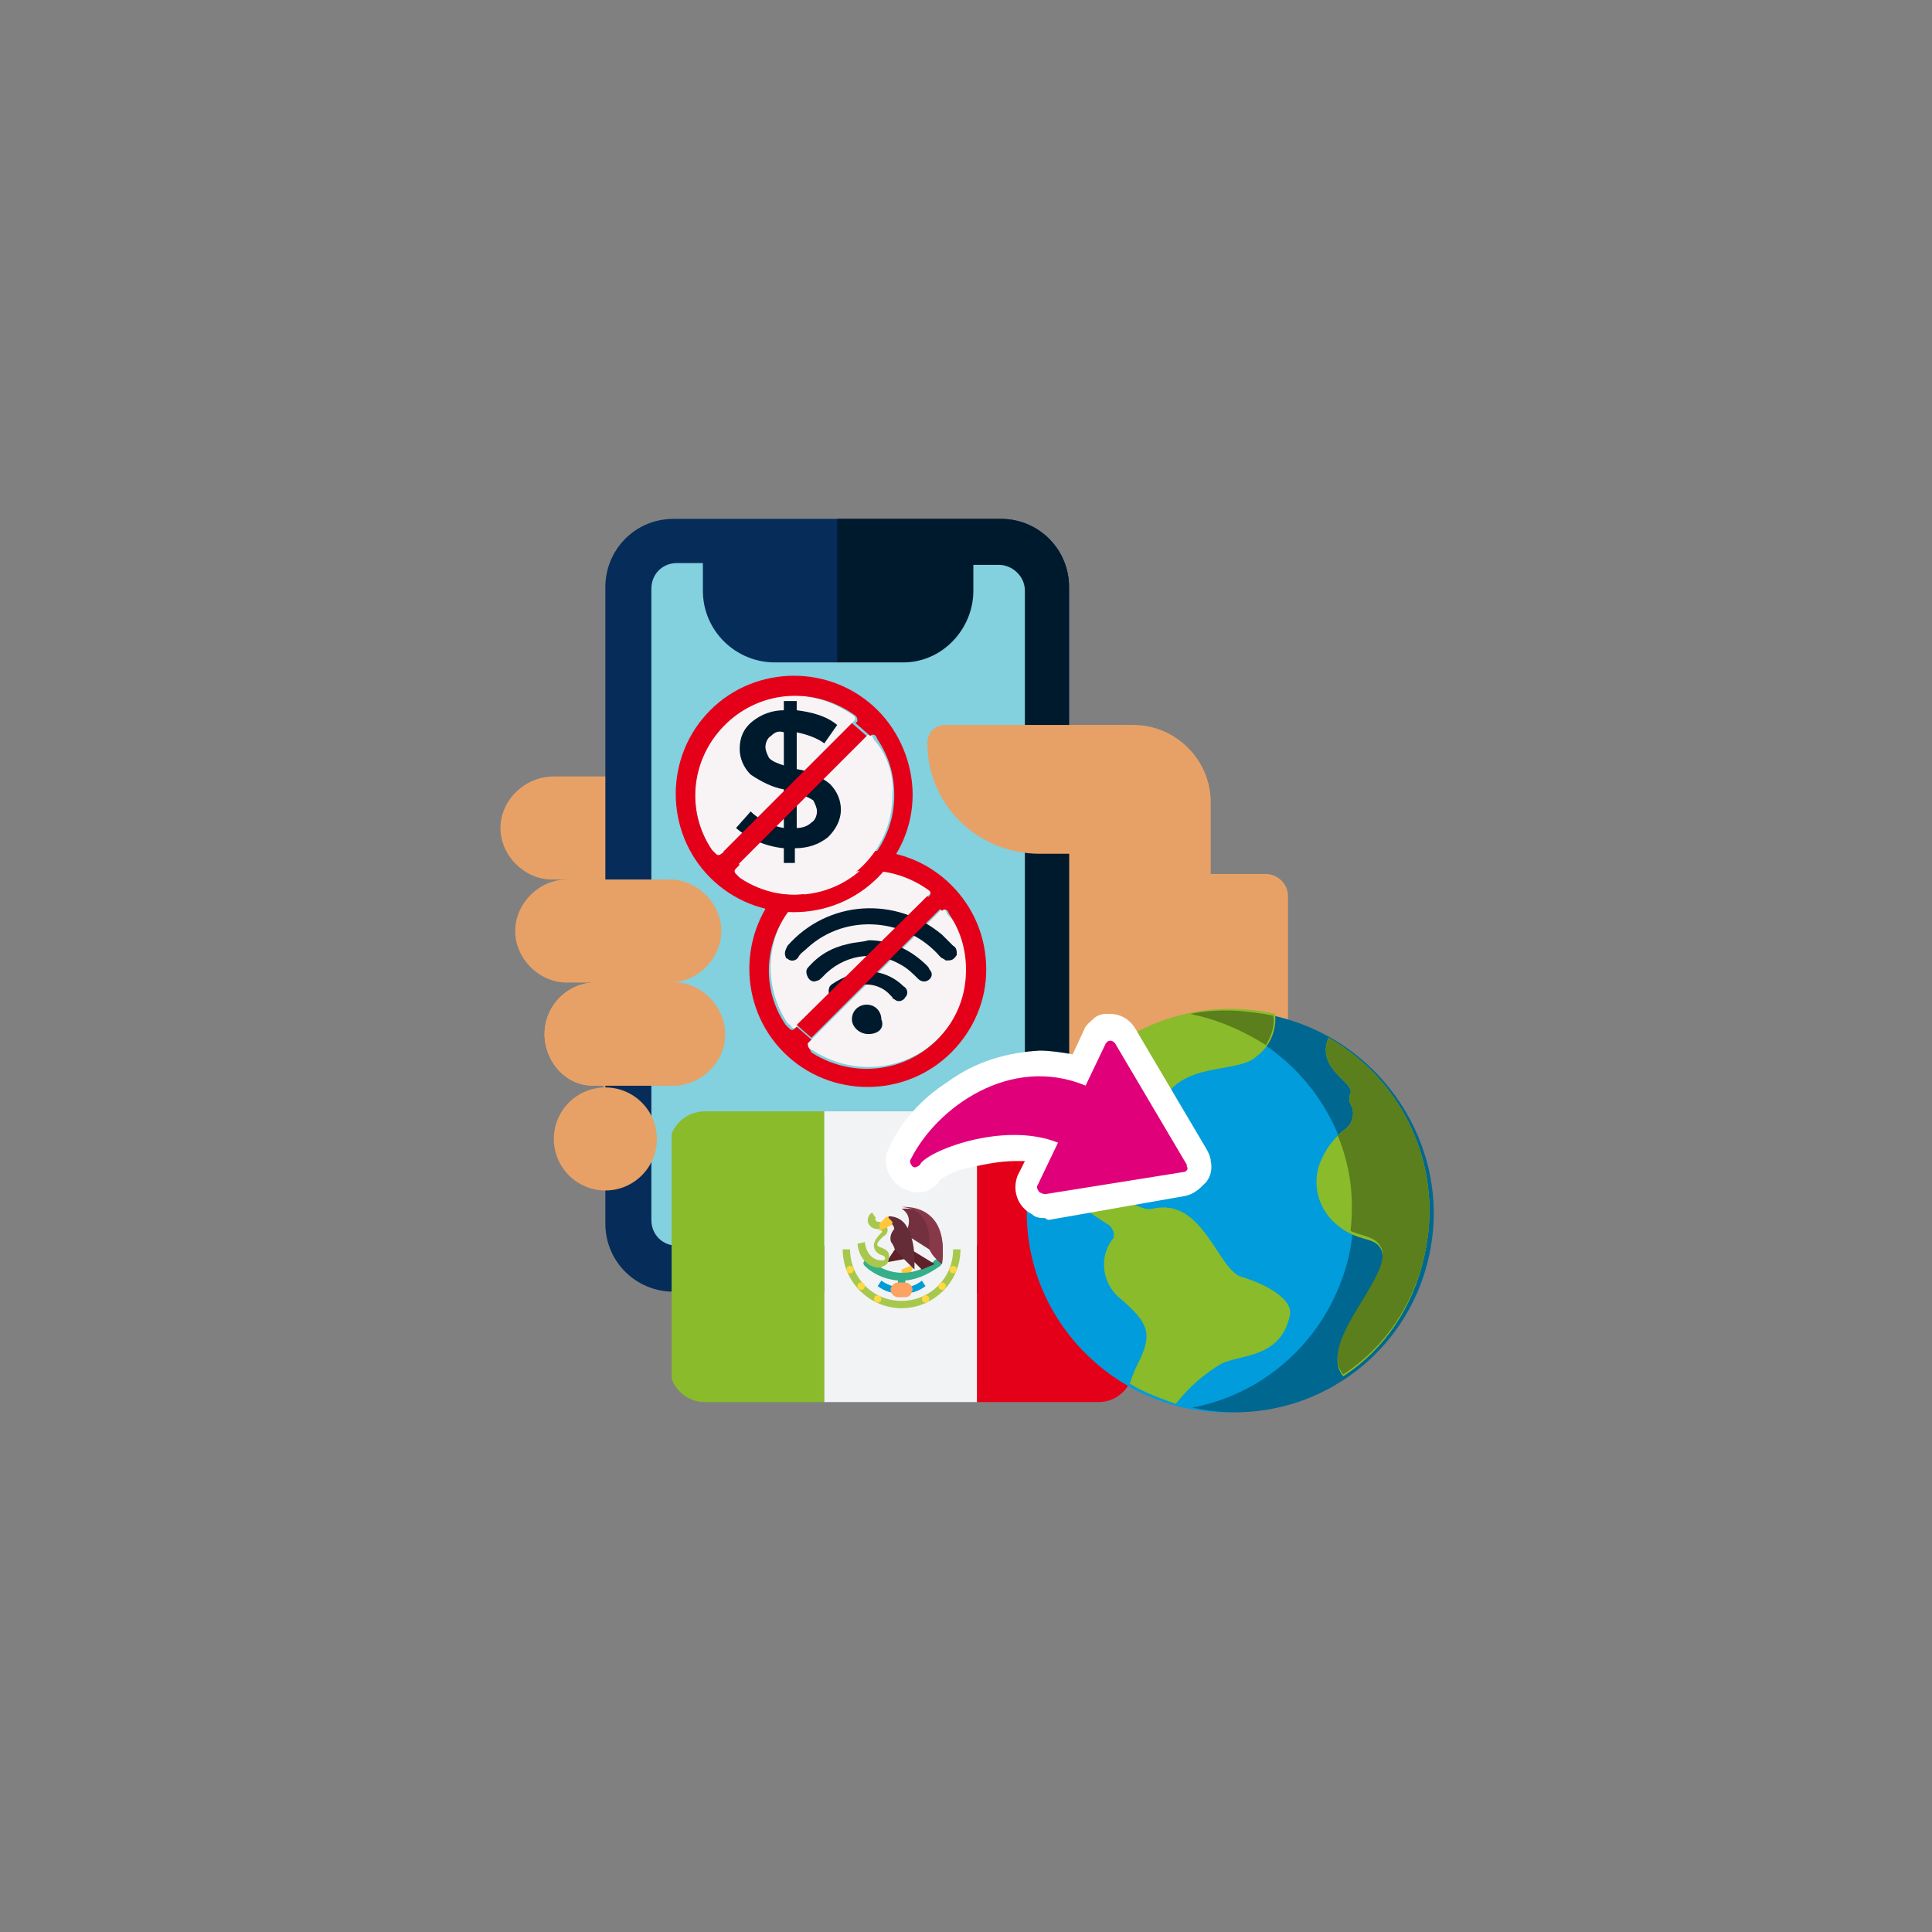 <?xml version="1.0" encoding="utf-8"?>
<!-- Generator: Adobe Illustrator 26.0.1, SVG Export Plug-In . SVG Version: 6.00 Build 0)  -->
<svg version="1.1" id="Layer_1" xmlns="http://www.w3.org/2000/svg" xmlns:xlink="http://www.w3.org/1999/xlink" x="0px" y="0px"
	 viewBox="0 0 105 105" style="enable-background:new 0 0 105 105;" xml:space="preserve">
<rect x="0" y="0" width="105" height="105" fill="#808080" stroke="none"/>
<style type="text/css">
	.st0{fill:#E7A166;}
	.st1{fill:#062C59;}
	.st2{fill:#001A2D;}
	.st3{fill:#83D0DE;}
	.st4{fill:#40BBCD;}
	.st5{fill:#F8F4F5;}
	.st6{fill:#E50019;}
	.st7{clip-path:url(#SVGID_00000059995772277453836600000013035720619424171189_);}
	.st8{fill:#8ABB2A;}
	.st9{fill:#F2F3F4;}
	.st10{fill:#FFC739;}
	.st11{fill:#35AE8A;}
	.st12{fill:#009CD5;}
	.st13{fill:#5F202A;}
	.st14{fill:#A7C84D;}
	.st15{fill:#73303F;}
	.st16{fill:#642C36;}
	.st17{fill:#FFD942;}
	.st18{fill:#FCA263;}
	.st19{fill:#883949;}
	.st20{fill:#009CDC;}
	.st21{fill:#006790;}
	.st22{fill:#5A7F1C;}
	.st23{fill:#E0007A;}
	.st24{fill:#FFFFFF;}
</style>
<g id="Grupo_1598">
	<g id="Grupo_1563">
		<g id="Grupo_1501">
			<g id="Grupo_1500">
				<g id="Grupo_1479">
					<path id="Trazado_1060" class="st0" d="M65.2,49.2v-5.6c0-2.3-1.9-4.2-4.2-4.2H50.7c-0.6,0-1,0.4-1,1l0,0
						c0,0.6,0.1,1.2,0.3,1.8H30.1c-1.6,0-2.9,1.3-2.9,2.8c0,0,0,0,0,0l0,0c0,1.5,1.3,2.8,2.8,2.8h2.8v16.8h28c2.3,0,4.2-1.9,4.2-4.2
						h3c0.7,0,1.2-0.6,1.2-1.2v-8.8c0-0.7-0.6-1.2-1.2-1.2l0,0H65.2z"/>
					<path id="Trazado_1061" class="st1" d="M54.4,28.2H36.6c-2.1,0-3.7,1.7-3.7,3.7l0,0v34.6c0,2.1,1.7,3.7,3.7,3.7h17.8
						c2.1,0,3.7-1.7,3.7-3.7V31.9C58.1,29.9,56.5,28.2,54.4,28.2z"/>
					<path id="Trazado_1062" class="st2" d="M58.1,66.5V31.9c0-2.1-1.7-3.7-3.7-3.7h-8.9v42.1h8.9C56.5,70.3,58.1,68.6,58.1,66.5z"
						/>
					<path id="Trazado_1063" class="st3" d="M54.3,30.7h-1.4v1.4c0,2.1-1.7,3.9-3.8,3.9c0,0,0,0,0,0h-7c-2.1,0-3.9-1.7-3.9-3.9l0,0
						v-1.5h-1.4c-0.8,0-1.4,0.6-1.4,1.4l0,0v34.3c0,0.8,0.6,1.4,1.4,1.4h0h17.5c0.8,0,1.4-0.6,1.4-1.4V32.1
						C55.7,31.3,55,30.7,54.3,30.7z"/>
					<circle id="Elipse_106" class="st0" cx="32.9" cy="61.9" r="2.8"/>
					<path id="Trazado_1064" class="st0" d="M36.4,53.4c1.5,0,2.8-1.3,2.8-2.8s-1.3-2.8-2.8-2.8c0,0,0,0,0,0h-5.6
						c-1.5,0-2.8,1.3-2.8,2.8c0,1.5,1.3,2.8,2.8,2.8h1.4c-1.5,0.1-2.7,1.4-2.6,3c0.1,1.4,1.2,2.6,2.6,2.6h4.2c1.5,0.1,2.9-1.1,3-2.6
						c0.1-1.5-1.1-2.9-2.6-3C36.6,53.4,36.5,53.4,36.4,53.4z"/>
					<path id="Trazado_1065" class="st4" d="M48.2,66.3h-5.3c-0.7,0-1.2-0.5-1.2-1.2c0-0.7,0.5-1.2,1.2-1.2c0,0,0,0,0,0h5.3
						c0.7,0,1.2,0.6,1.2,1.2C49.4,65.7,48.8,66.3,48.2,66.3z"/>
					<path id="Trazado_1066" class="st0" d="M65.8,47.4v-3.8c0-2.3-1.9-4.2-4.2-4.2c0,0,0,0,0,0H51.4c-0.6,0-1,0.4-1,1
						c0,3.3,2.7,6,6.1,6h2.3v18.2h2.8c2.3,0,4.2-1.9,4.2-4.2c0,0,0,0,0,0h3c0.7,0,1.2-0.6,1.2-1.2v0V48.7c0-0.7-0.6-1.2-1.2-1.2l0,0
						H65.8z"/>
					<g id="Grupo_1478">
						<path id="Trazado_1067" class="st0" d="M36.4,53.4h-4.2c-1.5,0.1-2.7,1.4-2.6,3c0.1,1.4,1.2,2.6,2.6,2.6h4.2
							c1.5,0.1,2.9-1.1,3-2.6c0.1-1.5-1.1-2.9-2.6-3C36.6,53.4,36.5,53.4,36.4,53.4z"/>
					</g>
				</g>
				<g id="Grupo_1486">
					<g id="Grupo_1485">
						<g id="Grupo_1482">
							<g id="Grupo_1481">
								<g id="Grupo_1480">
									<path id="Trazado_1068" class="st5" d="M52.6,52.6c0,1.1-0.3,2.1-0.9,3c-1.7,2.5-5,3.1-7.5,1.5L44,57
										c-0.1-0.1-0.1-0.2-0.1-0.3c0,0,0,0,0,0l0,0l7.2-7.2c0.1-0.1,0.2-0.1,0.3,0l0,0l0.1,0.2C52.3,50.5,52.6,51.5,52.6,52.6
										L52.6,52.6z"/>
								</g>
							</g>
						</g>
						<path id="Trazado_1069" class="st5" d="M47.2,47.2c1.2,0,2.3,0.4,3.3,1.1c0.1,0.1,0.1,0.2,0,0.3l0,0l-7.2,7.2
							c-0.1,0.1-0.2,0.1-0.3,0l0,0c0-0.1-0.1-0.1-0.2-0.2l0,0c-1.4-2.1-1.2-4.9,0.6-6.8l0,0c0,0,0.1-0.1,0.1-0.1
							C44.5,47.8,45.8,47.2,47.2,47.2L47.2,47.2z"/>
						<g id="Grupo_1483">
							<path id="Trazado_1070" class="st6" d="M51.7,48.1c-2.5-2.5-6.6-2.5-9.1,0c-2.5,2.5-2.5,6.6,0,9.1c2.5,2.5,6.6,2.5,9.1,0
								c1.2-1.2,1.9-2.8,1.9-4.5C53.6,50.9,52.9,49.3,51.7,48.1z M43.2,55.9c-0.1,0.1-0.2,0.1-0.3,0l0,0l-0.2-0.2l0,0
								c-1.5-2.2-1.1-5.1,0.8-6.9l0,0c1.9-1.8,4.8-2,7-0.4c0.1,0.1,0.1,0.2,0,0.3l0,0l-0.1,0.1l0.8,0.7v0c0.1-0.1,0.2-0.1,0.3,0l0,0
								l0.1,0.2c0.6,0.9,0.9,1.9,0.9,3c0,1.1-0.3,2.1-0.9,3c-1.7,2.5-5,3.1-7.5,1.5L44,57c-0.1-0.1-0.1-0.2-0.1-0.3c0,0,0,0,0,0l0,0
								l0.2-0.2l-0.8-0.7"/>
						</g>
						<g id="HFG3sk">
							<g id="Grupo_1484">
								<path id="Trazado_1071" class="st2" d="M51.4,52.2c-0.1-0.1-0.2-0.1-0.3-0.2c-1.8-2.1-5.1-2.4-7.2-0.5c0,0,0,0,0,0
									c-0.2,0.2-0.4,0.3-0.5,0.5c-0.1,0.2-0.4,0.3-0.6,0.1c-0.1,0-0.1-0.1-0.1-0.1c-0.1-0.2,0-0.4,0.1-0.6
									c2.2-2.5,5.9-2.7,8.4-0.6c0.2,0.2,0.4,0.4,0.6,0.6c0.2,0.1,0.2,0.3,0.2,0.5C51.8,52.2,51.7,52.2,51.4,52.2z"/>
								<path id="Trazado_1072" class="st2" d="M47.2,51.1c1.2,0,2.3,0.5,3.2,1.4c0.1,0.1,0.1,0.2,0.2,0.3c0.1,0.2,0,0.4-0.2,0.5
									c-0.2,0.1-0.4,0-0.5-0.1c-0.3-0.3-0.6-0.6-1-0.8c-1.4-0.8-3.1-0.5-4.2,0.7c-0.1,0.1-0.2,0.2-0.3,0.2c-0.2,0.1-0.4,0-0.5-0.2
									c-0.1-0.2-0.1-0.4,0-0.5c0.6-0.7,1.3-1.1,2.2-1.3C46.5,51.2,46.9,51.2,47.2,51.1z"/>
								<path id="Trazado_1073" class="st2" d="M47.2,52.8c0.7,0,1.4,0.3,1.9,0.8c0.2,0.1,0.3,0.4,0.1,0.6c-0.1,0.2-0.4,0.3-0.6,0.1
									c0,0-0.1,0-0.1-0.1c0,0-0.1-0.1-0.1-0.1c-0.6-0.7-1.7-0.8-2.4-0.2c0,0,0,0,0,0c-0.1,0.1-0.1,0.1-0.2,0.2
									c-0.1,0.2-0.4,0.2-0.6,0.1c0,0,0,0,0,0c-0.2-0.1-0.2-0.4-0.1-0.6l0.1-0.1C45.8,53.1,46.5,52.8,47.2,52.8z"/>
								<path id="Trazado_1074" class="st2" d="M47.2,56.2c-0.5,0-0.9-0.4-0.9-0.8c0-0.5,0.4-0.8,0.8-0.8c0.5,0,0.8,0.4,0.8,0.8l0,0
									C48.1,55.9,47.7,56.2,47.2,56.2z"/>
							</g>
						</g>
						<path id="Trazado_1075" class="st6" d="M50.4,48.7l-7.1,7l0.8,0.7l7-7L50.4,48.7z"/>
					</g>
				</g>
				<g id="Grupo_1492">
					<g>
						<defs>
							<path id="SVGID_1_" d="M38.3,60.4h21.4c1,0,1.9,0.8,1.9,1.8c0,0,0,0,0,0l0,0v12.1c0,1-0.8,1.9-1.9,1.9l0,0H38.3
								c-1,0-1.9-0.8-1.9-1.9l0,0V62.2C36.4,61.2,37.3,60.4,38.3,60.4C38.3,60.4,38.3,60.4,38.3,60.4z"/>
						</defs>
						<clipPath id="SVGID_00000143578045056593871830000010302475681921800120_">
							<use xlink:href="#SVGID_1_"  style="overflow:visible;"/>
						</clipPath>
						<g style="clip-path:url(#SVGID_00000143578045056593871830000010302475681921800120_);">
							<g id="Grupo_1491">
								<g id="Grupo_1490">
									<path id="Trazado_1076" class="st8" d="M44.8,76.4h-7.9c-0.2,0-0.4-0.2-0.4-0.4c0,0,0,0,0,0V60.5c0-0.2,0.2-0.4,0.4-0.4
										h7.9V76.4z"/>
									<rect id="Rectángulo_281" x="44.8" y="60.1" class="st9" width="8.3" height="16.3"/>
									<path id="Trazado_1077" class="st6" d="M61,76.4h-7.9V60.1H61c0.2,0,0.4,0.2,0.4,0.4V76C61.4,76.2,61.3,76.4,61,76.4
										C61,76.4,61,76.5,61,76.4z"/>
									<g id="Grupo_1489">
										<path id="Trazado_1078" class="st10" d="M49.7,68.7L49,69v0.4h0.4L49.7,68.7z"/>
										<g id="Grupo_1487">
											<path id="Trazado_1079" class="st11" d="M49,70.3c-0.1,0-0.2-0.1-0.2-0.2l0,0v-0.7c0-0.1,0.1-0.2,0.2-0.2
												c0.1,0,0.2,0.1,0.2,0.2v0.8C49.2,70.2,49.1,70.3,49,70.3C49,70.3,49,70.3,49,70.3z"/>
											<path id="Trazado_1080" class="st11" d="M49,69.6c-0.7,0-1.5-0.3-2-0.8c-0.1-0.1-0.1-0.2,0-0.3c0,0,0,0,0,0
												c0.1-0.1,0.2-0.1,0.3,0l0,0c1,0.9,2.5,0.9,3.5,0c0.1-0.1,0.2-0.1,0.3,0c0.1,0.1,0.1,0.2,0,0.3c0,0,0,0,0,0l0,0
												C50.4,69.3,49.7,69.6,49,69.6z"/>
										</g>
										<path id="Trazado_1081" class="st12" d="M49,70.3c-0.5,0-0.9-0.1-1.3-0.4l0.2-0.3c0.7,0.5,1.6,0.5,2.2,0l0.2,0.3
											C49.9,70.2,49.5,70.3,49,70.3z"/>
										<path id="Trazado_1082" class="st13" d="M48.7,67.8l-0.4,0.6l-0.1,0.2l1.1-0.2L48.7,67.8z"/>
										<path id="Trazado_1083" class="st14" d="M47.8,68.9c-0.5,0-1.1-0.4-1.2-1.3l0.4-0.1c0.1,0.8,0.6,1,0.9,1
											c0.1,0,0.2,0,0.2-0.1s0-0.1-0.2-0.2c-0.1,0-0.2-0.1-0.3-0.2c-0.3-0.4,0.1-0.8,0.3-1c0,0,0.1-0.1,0-0.1
											c0-0.1-0.1-0.1-0.2-0.1c-0.2,0-0.4-0.1-0.5-0.3c-0.1-0.2,0-0.5,0.2-0.6l0.2,0.3c0,0-0.1,0.1,0,0.1c0,0,0,0.1,0.1,0.1
											c0.2,0,0.4,0.1,0.5,0.3c0.1,0.2,0,0.4-0.2,0.5c-0.2,0.2-0.4,0.4-0.3,0.5c0,0,0.1,0.1,0.2,0.1c0.2,0.1,0.5,0.2,0.4,0.6
											C48.3,68.7,48.1,68.8,47.8,68.9L47.8,68.9z"/>
										<path id="Trazado_1084" class="st15" d="M49.3,66.8c0.2-0.4,0.1-0.9-0.3-1.1c0,0,0,0,0,0l0,0c0,0,2.6-0.4,2.2,3l0,0
											c-0.3-0.2-0.5-0.5-0.7-0.8l-1.1-0.7L49.3,66.8L49.3,66.8z"/>
										<path id="Trazado_1085" class="st13" d="M49,67.6l1.8,1.1L50.1,69L49,67.9V67.6z"/>
										<path id="Trazado_1086" class="st16" d="M48.2,66.4L48.2,66.4c0.2,0,0.4,0.2,0.4,0.4l0,0c-0.2,0.2-0.3,0.6-0.1,0.8
											l0.1,0.2c0,0.1,0.1,0.1,0.1,0.2l1,1v-0.5c0-0.6-0.1-1.3-0.4-1.8l0,0c-0.2-0.4-0.6-0.6-1-0.6h0L48.2,66.4L48.2,66.4z"/>
										<path id="Trazado_1087" class="st10" d="M48.2,66.1l-0.4,0.4v0.4l0.6-0.3c0.1,0,0.1-0.1,0.1-0.2l0,0L48.2,66.1z"/>
										<path id="Trazado_1088" class="st14" d="M49,71.1c-1.7,0-3.2-1.4-3.2-3.2h0.4c0,1.5,1.2,2.8,2.8,2.8
											c1.5,0,2.8-1.2,2.8-2.8h0.4C52.2,69.7,50.7,71.1,49,71.1z"/>
										<g id="Grupo_1488">
											<circle id="Elipse_107" class="st17" cx="46.2" cy="69" r="0.2"/>
											<circle id="Elipse_108" class="st17" cx="46.8" cy="69.9" r="0.2"/>
											<circle id="Elipse_109" class="st17" cx="47.7" cy="70.6" r="0.2"/>
											<circle id="Elipse_110" class="st17" cx="51.8" cy="69" r="0.2"/>
											<circle id="Elipse_111" class="st17" cx="51.2" cy="69.9" r="0.2"/>
											<circle id="Elipse_112" class="st17" cx="50.3" cy="70.6" r="0.2"/>
										</g>
										<path id="Trazado_1089" class="st18" d="M49.2,70.5h-0.4c-0.2,0-0.4-0.2-0.4-0.4l0,0c0-0.2,0.2-0.4,0.4-0.4l0,0h0.4
											c0.2,0,0.4,0.2,0.4,0.4c0,0,0,0,0,0l0,0C49.5,70.4,49.4,70.5,49.2,70.5L49.2,70.5z"/>
										<path id="Trazado_1090" class="st19" d="M50.5,67.8c0.1,0.4,0.4,0.7,0.7,0.8l0,0c0.4-3.3-2.2-3-2.2-3
											C50.8,65.7,50.5,67.8,50.5,67.8z"/>
									</g>
								</g>
							</g>
						</g>
					</g>
				</g>
				<g id="Grupo_1493">
					<path id="Trazado_1092" class="st20" d="M69.2,55.2c-5.9-1.3-11.7,2.3-13.1,8.2s2.3,11.7,8.2,13.1c5.9,1.3,11.7-2.3,13.1-8.2
						C78.8,62.5,75.1,56.6,69.2,55.2z"/>
					<path id="Trazado_1093" class="st21" d="M69.2,55.2c-1.5-0.3-3-0.4-4.5-0.1l0.4,0.1c5.9,1.4,9.5,7.2,8.2,13.1
						c-1,4.2-4.3,7.4-8.5,8.2c5.9,1.3,11.7-2.5,12.9-8.4C78.9,62.3,75.1,56.5,69.2,55.2z"/>
					<path id="Trazado_1094" class="st8" d="M67.5,69.4c-1.3-0.3-2.1-4.4-4.9-3.7c-0.9,0.2-3.3-1.8-3-2.3c0.6-1.4-0.6-1.9,0-2.7
						c0.3-0.5,0.8-0.9,1.4-0.5s0.4,1.5,0.9,1.6s0.9-1.1,1.2-1.8c1.1-2.4,4.2-1.6,5.2-2.6c0.7-0.5,1.1-1.4,1-2.3
						c-5.8-1.3-11.6,2.2-13,8c1,1.6,3.2,3,4,3.5c0.2,0.2,0.3,0.5,0.2,0.7c-0.8,1-0.6,2.4,0.3,3.2c1.8,1.5,1.8,2.1,1,3.7
						c-0.2,0.4-0.3,0.7-0.4,1c0.8,0.5,1.7,0.8,2.5,1.1c0.7-0.9,1.5-1.6,2.5-2.2c1.1-0.5,3.2-0.3,3.7-2.6
						C70.3,70.6,68.8,69.8,67.5,69.4z"/>
					<path id="Trazado_1095" class="st22" d="M65.1,55.2c1.3,0.3,2.6,0.9,3.7,1.6c0.3-0.5,0.5-1.1,0.4-1.6c-1.5-0.3-3-0.4-4.5-0.1
						L65.1,55.2z"/>
					<path id="Trazado_1096" class="st8" d="M77.4,68.3c1.1-4.7-1-9.5-5.2-11.9c-0.7,1.7,1.4,2.4,1.2,3c-0.1,0.3-0.1,0.5,0.1,0.8
						c0.1,0.4,0,0.8-0.3,1.1c-0.7,0.5-1.2,1.2-1.5,2c-0.4,1.2,0,2.5,1,3.3c1.1,0.9,1.9,0.6,2.3,1.2c1,1.4-3.5,5.2-2,7
						C75.3,73.3,76.8,71,77.4,68.3z"/>
					<path id="Trazado_1097" class="st22" d="M77.4,68.3c1.1-4.7-1-9.5-5.2-11.9c-0.7,1.7,1.4,2.4,1.2,3c-0.1,0.3-0.1,0.5,0.1,0.8
						c0.1,0.4,0,0.8-0.3,1.1c-0.2,0.1-0.3,0.3-0.5,0.4c0.7,1.7,0.9,3.4,0.7,5.2c0.7,0.3,1.3,0.3,1.6,0.8c1,1.4-3.5,5.2-2,7
						C75.3,73.2,76.8,70.9,77.4,68.3z"/>
				</g>
				<g id="Trazado_1098-2">
					<path class="st23" d="M56.8,65.6L56.8,65.6c-0.1,0-0.3,0-0.4-0.1l0,0c-0.2-0.1-0.4-0.3-0.5-0.5c-0.1-0.2-0.1-0.5,0-0.7l0.8-1.6
						c-0.5-0.1-1-0.2-1.5-0.2c-1,0-2,0.2-3,0.5c-0.5,0.2-1.1,0.4-1.5,0.8c-0.2,0.3-0.5,0.5-0.8,0.5c-0.1,0-0.3,0-0.4-0.1
						c-0.5-0.2-0.7-0.8-0.4-1.3l0,0c0.3-0.7,0.7-1.3,1.2-1.9c0.5-0.6,1.1-1.1,1.8-1.5c1.3-1,3-1.5,4.6-1.6c0.7,0,1.5,0.1,2.2,0.3
						l0.8-1.8c0.1-0.2,0.2-0.3,0.4-0.5c0.2-0.1,0.3-0.1,0.5-0.1c0.3,0,0.6,0.2,0.8,0.5l3.9,6.7c0.1,0.1,0.1,0.2,0.1,0.3l0,0
						c0,0.3,0,0.5-0.2,0.7c-0.2,0.2-0.4,0.3-0.6,0.4L57,65.6L56.8,65.6z"/>
					<path class="st24" d="M56.8,64.9L56.8,64.9l7.5-1.2c0.2,0,0.3-0.2,0.2-0.3c0,0,0,0,0,0c0,0,0-0.1,0-0.1l-3.9-6.6
						c-0.1-0.1-0.2-0.2-0.4-0.1c0,0,0,0,0,0c0,0-0.1,0.1-0.1,0.1l-1.1,2.3c-4.1-1.7-8.1,1.2-9.5,4l0,0c-0.1,0.1,0,0.3,0.1,0.4
						c0.1,0.1,0.3,0,0.4-0.1l0,0c0.3-0.7,4.5-2.4,7.5-1.2l-1.1,2.3c-0.1,0.1,0,0.3,0.1,0.4C56.7,64.9,56.8,64.9,56.8,64.9
						 M56.8,66.2c-0.2,0-0.5,0-0.7-0.2c-0.8-0.4-1.1-1.3-0.8-2.1l0.4-0.8h-0.5c-0.9,0-1.8,0.2-2.7,0.4c-0.5,0.1-0.9,0.3-1.4,0.6
						c-0.1,0.2-0.3,0.4-0.5,0.5c-0.3,0.2-0.5,0.2-0.8,0.2c-0.2,0-0.5-0.1-0.7-0.2c-0.8-0.4-1.2-1.4-0.8-2.2l0,0
						c0.7-1.5,1.8-2.7,3.2-3.6c1.5-1.1,3.2-1.6,5-1.7c0.6,0,1.2,0.1,1.8,0.2l0.6-1.3c0.1-0.3,0.4-0.5,0.6-0.7l0,0
						c0.3-0.2,0.5-0.2,0.8-0.2c0.6,0,1.1,0.3,1.4,0.8l0,0l3.9,6.6c0.1,0.2,0.2,0.4,0.2,0.6l0,0c0.1,0.4,0,0.9-0.3,1.2
						c-0.3,0.3-0.6,0.6-1.1,0.7L57,66.3C57,66.3,56.9,66.3,56.8,66.2L56.8,66.2z"/>
				</g>
				<g id="Grupo_1499">
					<g id="Grupo_1498">
						<g id="Grupo_1496">
							<g id="Grupo_1495">
								<g id="Grupo_1494">
									<path id="Trazado_1099" class="st5" d="M48.5,43.2c0,1.1-0.3,2.1-0.9,3c-1.7,2.5-5,3.2-7.5,1.5l-0.2-0.2
										c-0.1-0.1-0.1-0.2,0-0.3c0,0,0,0,0,0l0,0l7.2-7.2c0.1-0.1,0.2-0.1,0.3,0l0,0l0.1,0.2C48.2,41,48.6,42.1,48.5,43.2
										L48.5,43.2z"/>
								</g>
							</g>
						</g>
						<path id="Trazado_1100" class="st5" d="M43.1,37.8c1.2,0,2.3,0.4,3.3,1.1c0.1,0.1,0.1,0.2,0,0.3c0,0,0,0,0,0l0,0l-7.2,7.2
							c-0.1,0.1-0.2,0.1-0.3,0l0,0l-0.2-0.2l0,0c-1.4-2.1-1.2-4.9,0.6-6.8l0,0l0.1-0.1C40.4,38.3,41.7,37.8,43.1,37.8L43.1,37.8z"/>
						<g id="_">
							<g>
								<path class="st2" d="M42.6,46.9v-0.8c-1-0.1-1.9-0.5-2.6-1.1l0.8-0.9c0.5,0.5,1.2,0.8,1.8,0.9v-2.1
									c-0.6-0.1-1.2-0.4-1.8-0.8c-0.4-0.4-0.6-0.9-0.6-1.4c0-0.6,0.2-1.1,0.7-1.5c0.5-0.4,1.1-0.6,1.7-0.6v-0.5h0.7v0.5
									c0.8,0.1,1.6,0.3,2.2,0.8l-0.7,1c-0.4-0.3-1-0.5-1.5-0.6v2l0,0c0.7,0.1,1.3,0.4,1.8,0.8c0.4,0.4,0.6,0.9,0.6,1.4
									c0,0.6-0.3,1.1-0.7,1.5c-0.5,0.4-1.1,0.6-1.8,0.6v0.8H42.6z M41.9,40c-0.2,0.1-0.3,0.4-0.3,0.6c0,0.2,0.1,0.4,0.2,0.6
									c0.2,0.2,0.5,0.3,0.8,0.4v-1.8C42.3,39.7,42.1,39.8,41.9,40z M44.1,44.7c0.2-0.1,0.3-0.4,0.3-0.6c0-0.2-0.1-0.4-0.2-0.6
									c-0.3-0.2-0.6-0.3-0.9-0.4V45C43.6,45,43.9,44.9,44.1,44.7z"/>
							</g>
						</g>
						<g id="Grupo_1497">
							<path id="Trazado_1101" class="st6" d="M47.7,38.6c-2.5-2.5-6.6-2.5-9.1,0s-2.5,6.6,0,9.1s6.6,2.5,9.1,0
								c1.2-1.2,1.9-2.8,1.9-4.5C49.6,41.5,48.9,39.8,47.7,38.6z M39.2,46.4c-0.1,0.1-0.2,0.1-0.3,0c0,0,0,0,0,0l0,0l-0.2-0.2l0,0
								c-1.5-2.2-1.1-5.1,0.8-6.9l0,0c1.9-1.8,4.8-2,7-0.4c0.1,0.1,0.1,0.2,0.1,0.3c0,0,0,0,0,0l0,0l-0.1,0.1l0.8,0.7l0,0
								c0.1-0.1,0.2-0.1,0.3,0l0,0l0.1,0.2c0.6,0.9,0.9,1.9,0.9,3c0,1.1-0.3,2.1-0.9,3c-1.6,2.5-5,3.2-7.5,1.5L40,47.5
								c-0.1-0.1-0.1-0.2,0-0.3c0,0,0,0,0,0l0,0l0.2-0.2l-0.8-0.7"/>
						</g>
						<path id="Trazado_1102" class="st6" d="M46.3,39.3l-7,7l0.8,0.7l7-7L46.3,39.3z"/>
					</g>
				</g>
			</g>
		</g>
	</g>
</g>
</svg>
